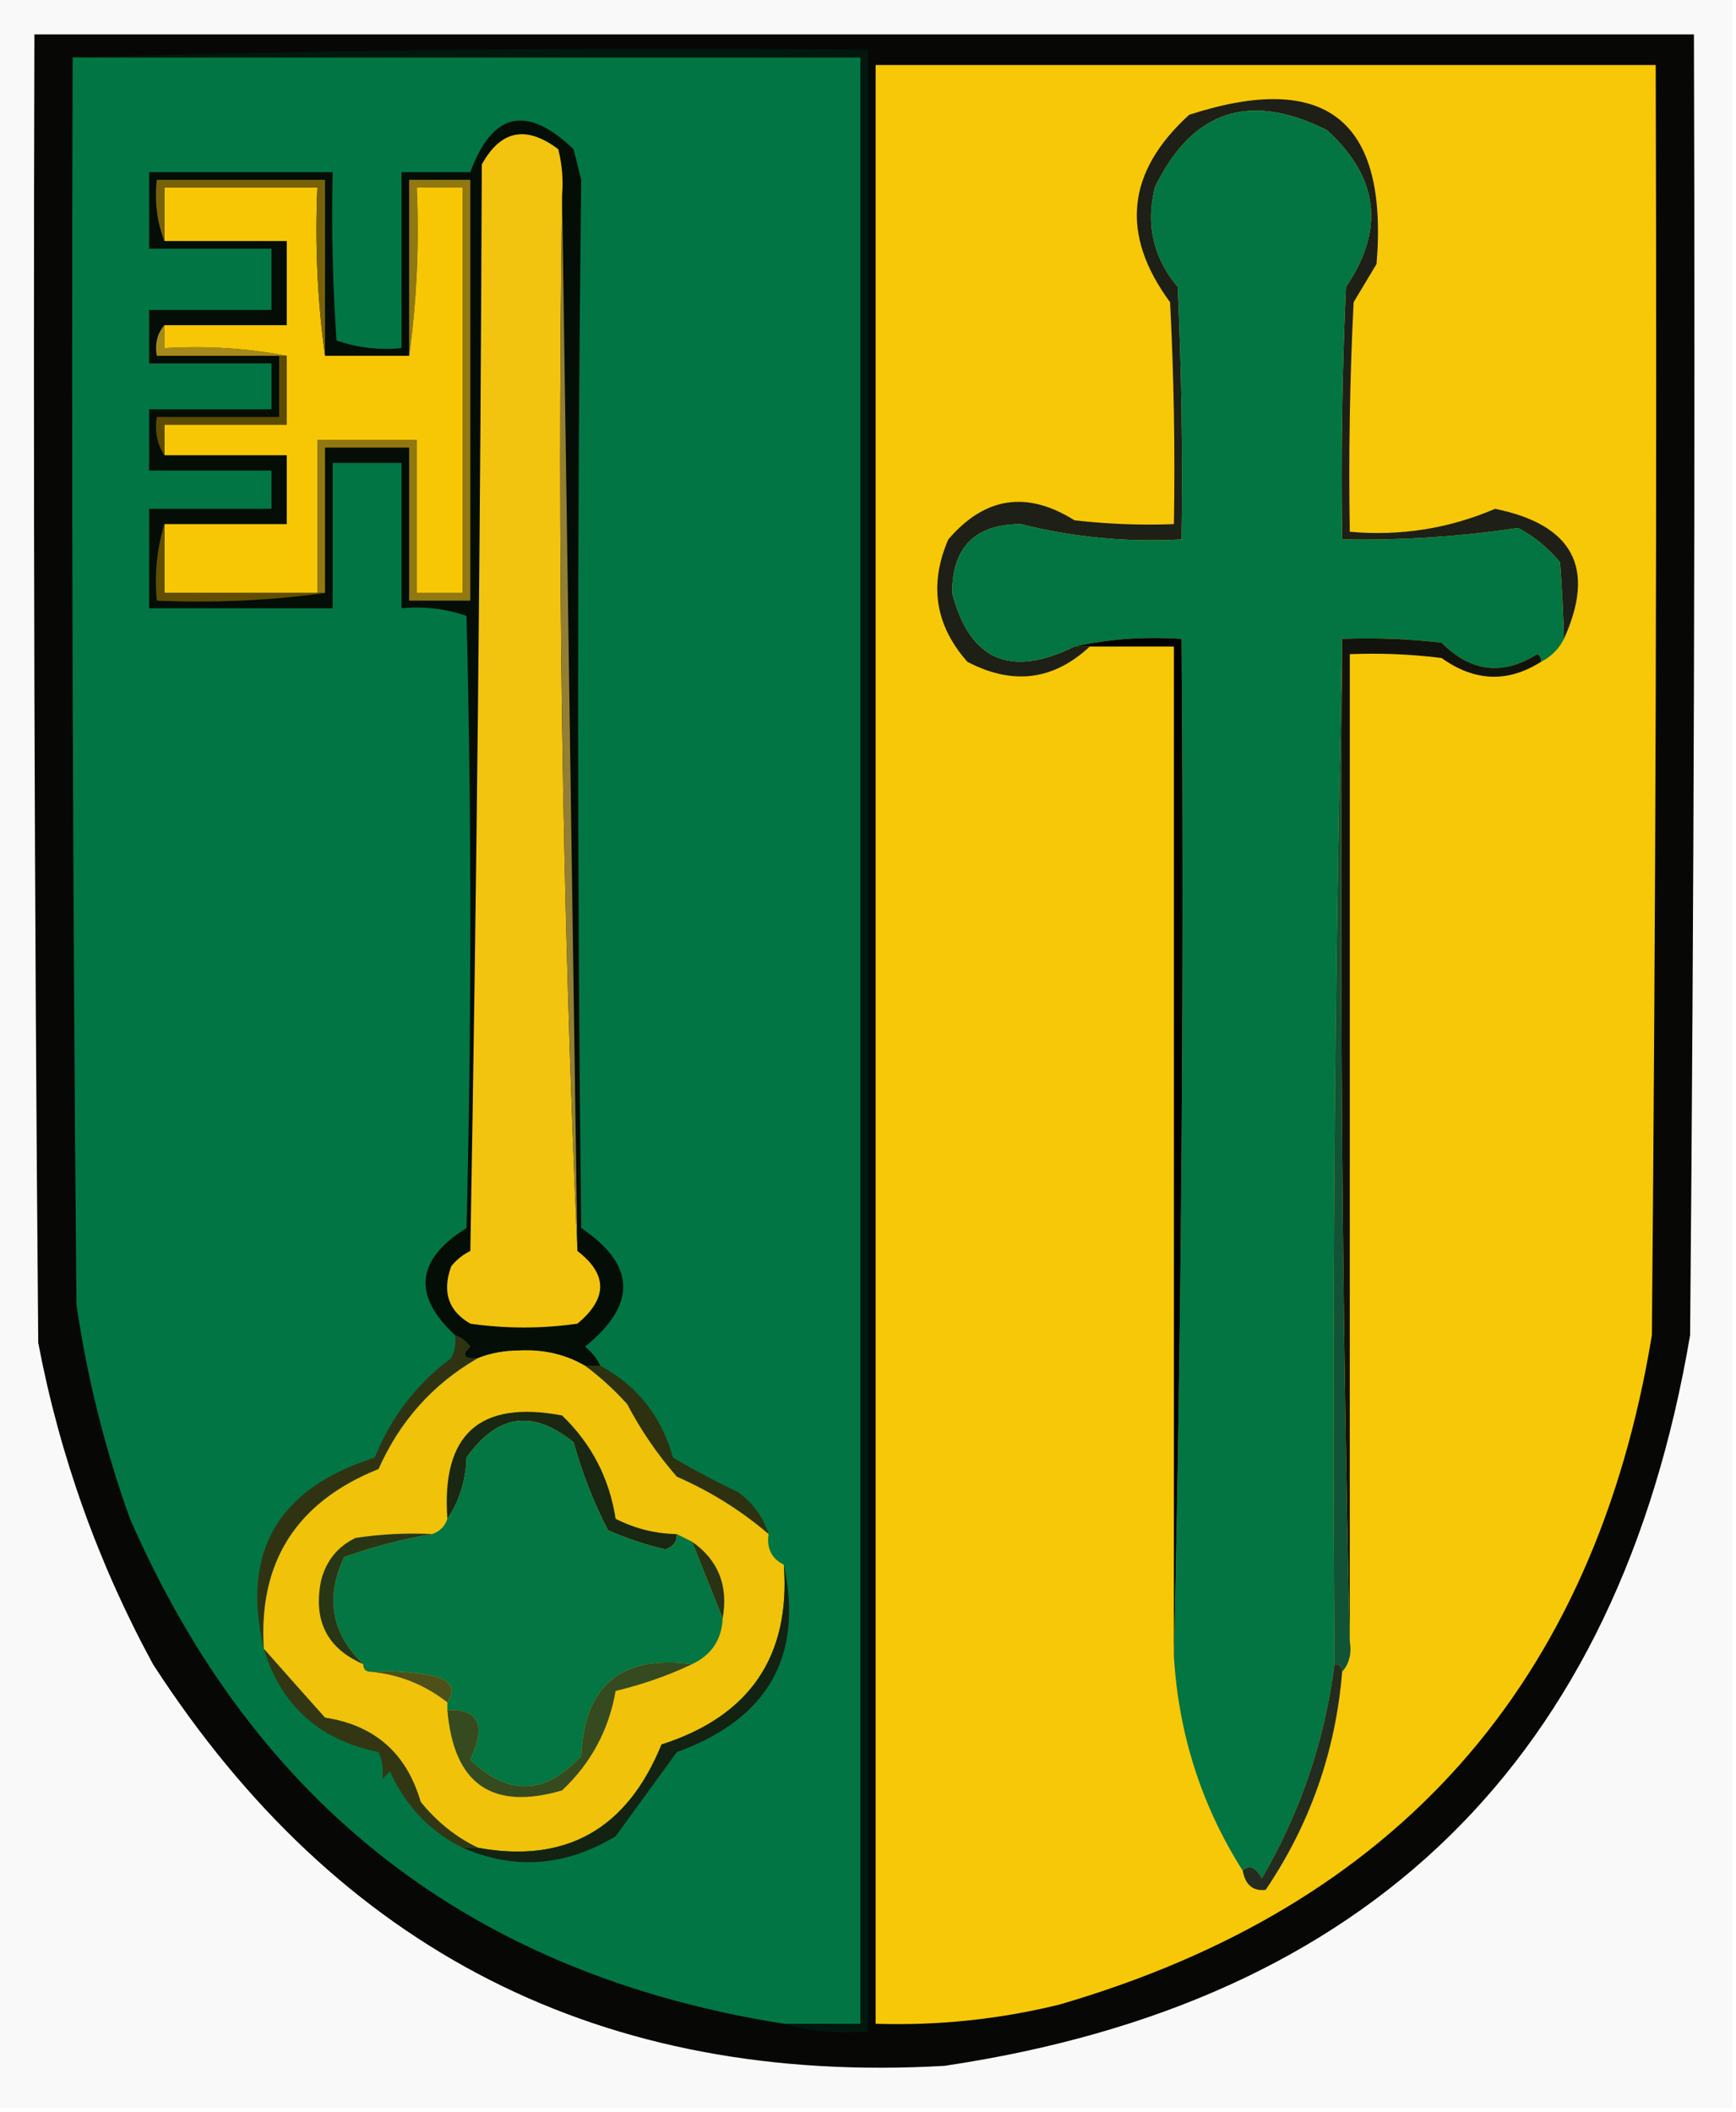 <?xml version="1.0" encoding="UTF-8"?>
<!DOCTYPE svg PUBLIC "-//W3C//DTD SVG 1.1//EN" "http://www.w3.org/Graphics/SVG/1.1/DTD/svg11.dtd">
<svg xmlns="http://www.w3.org/2000/svg" version="1.1" width="227px" height="276px" style="shape-rendering:geometricPrecision; text-rendering:geometricPrecision; image-rendering:optimizeQuality; fill-rule:evenodd; clip-rule:evenodd" xmlns:xlink="http://www.w3.org/1999/xlink">
<g><path style="opacity:1" fill="#f9f9f9" d="M -0.5,-0.5 C 75.167,-0.5 150.833,-0.5 226.5,-0.5C 226.5,91.5 226.5,183.5 226.5,275.5C 150.833,275.5 75.167,275.5 -0.5,275.5C -0.5,183.5 -0.5,91.5 -0.5,-0.5 Z"/></g>
<g><path style="opacity:1" fill="#070806" d="M 4.5,4.5 C 76.833,4.5 149.167,4.5 221.5,4.5C 221.667,61.168 221.5,117.834 221,174.5C 211.602,229.898 179.102,261.731 123.5,270C 78.791,272.562 44.291,255.062 20,217.5C 12.818,204.286 7.818,190.286 5,175.5C 4.5,118.501 4.333,61.501 4.5,4.5 Z"/></g>
<g><path style="opacity:1" fill="#017644" d="M 9.5,7.5 C 43.833,7.5 78.167,7.5 112.5,7.5C 112.5,93.167 112.5,178.833 112.5,264.5C 109.167,264.5 105.833,264.5 102.5,264.5C 61.917,258.076 33.417,236.076 17,198.5C 13.726,189.403 11.392,180.07 10,170.5C 9.5,116.168 9.333,61.834 9.5,7.5 Z"/></g>
<g><path style="opacity:1" fill="#f7c807" d="M 114.5,8.5 C 148.5,8.5 182.5,8.5 216.5,8.5C 216.667,63.834 216.5,119.168 216,174.5C 208.517,219.98 182.684,249.147 138.5,262C 130.613,263.927 122.613,264.761 114.5,264.5C 114.5,179.167 114.5,93.833 114.5,8.5 Z"/></g>
<g><path style="opacity:1" fill="#1e1f17" d="M 204.5,83.5 C 204.429,80.403 204.262,77.07 204,73.5C 202.457,71.622 200.624,70.122 198.5,69C 190.96,70.136 183.293,70.636 175.5,70.5C 175.333,59.495 175.5,48.495 176,37.5C 181.109,29.981 180.276,23.147 173.5,17C 163.368,11.933 155.868,14.433 151,24.5C 149.815,29.406 150.815,33.739 154,37.5C 154.5,48.495 154.667,59.495 154.5,70.5C 147.359,70.892 140.359,70.225 133.5,68.5C 127.5,68.5 124.5,71.5 124.5,77.5C 126.784,86.303 132.117,88.636 140.5,84.5C 141.167,84.5 141.833,84.5 142.5,84.5C 137.75,88.927 132.417,89.594 126.5,86.5C 122.284,81.743 121.451,76.409 124,70.5C 128.774,64.932 134.274,64.099 140.5,68C 144.821,68.499 149.154,68.666 153.5,68.5C 153.666,58.828 153.5,49.161 153,39.5C 146.462,30.628 147.296,22.462 155.5,15C 173.381,9.21 181.548,15.71 180,34.5C 179,36.167 178,37.833 177,39.5C 176.5,49.494 176.334,59.494 176.5,69.5C 183.129,70.09 189.463,69.09 195.5,66.5C 205.706,68.583 208.706,74.249 204.5,83.5 Z"/></g>
<g><path style="opacity:1" fill="#027543" d="M 204.5,83.5 C 203.833,84.833 202.833,85.833 201.5,86.5C 201.565,86.062 201.399,85.728 201,85.5C 196.488,88.336 192.321,87.836 188.5,84C 184.179,83.501 179.846,83.334 175.5,83.5C 174.501,127.997 174.168,172.664 174.5,217.5C 173.237,227.456 170.07,236.79 165,245.5C 164.162,244.001 163.329,243.668 162.5,244.5C 157.122,236.028 154.122,226.695 153.5,216.5C 154.499,172.336 154.832,128.003 154.5,83.5C 149.637,83.18 144.97,83.514 140.5,84.5C 132.117,88.636 126.784,86.303 124.5,77.5C 124.5,71.5 127.5,68.5 133.5,68.5C 140.359,70.225 147.359,70.892 154.5,70.5C 154.667,59.495 154.5,48.495 154,37.5C 150.815,33.739 149.815,29.406 151,24.5C 155.868,14.433 163.368,11.933 173.5,17C 180.276,23.147 181.109,29.981 176,37.5C 175.5,48.495 175.333,59.495 175.5,70.5C 183.293,70.636 190.96,70.136 198.5,69C 200.624,70.122 202.457,71.622 204,73.5C 204.262,77.07 204.429,80.403 204.5,83.5 Z"/></g>
<g><path style="opacity:1" fill="#01180e" d="M 9.5,7.5 C 43.996,6.502 78.663,6.168 113.5,6.5C 113.5,92.833 113.5,179.167 113.5,265.5C 109.629,265.815 105.962,265.482 102.5,264.5C 105.833,264.5 109.167,264.5 112.5,264.5C 112.5,178.833 112.5,93.167 112.5,7.5C 78.167,7.5 43.833,7.5 9.5,7.5 Z"/></g>
<g><path style="opacity:1" fill="#040d06" d="M 78.5,178.5 C 77.833,178.5 77.167,178.5 76.5,178.5C 73.983,177.027 71.15,176.36 68,176.5C 65.967,176.506 64.134,176.839 62.5,177.5C 60.621,177.607 60.288,177.107 61.5,176C 60.956,175.283 60.289,174.783 59.5,174.5C 53.9,169.301 54.4,164.634 61,160.5C 61.667,133.833 61.667,107.167 61,80.5C 58.281,79.556 55.447,79.223 52.5,79.5C 52.5,73.167 52.5,66.833 52.5,60.5C 49.5,60.5 46.5,60.5 43.5,60.5C 43.5,66.833 43.5,73.167 43.5,79.5C 35.5,79.5 27.5,79.5 19.5,79.5C 19.5,75.167 19.5,70.833 19.5,66.5C 24.833,66.5 30.167,66.5 35.5,66.5C 35.5,64.833 35.5,63.167 35.5,61.5C 30.167,61.5 24.833,61.5 19.5,61.5C 19.5,58.833 19.5,56.167 19.5,53.5C 24.833,53.5 30.167,53.5 35.5,53.5C 35.5,51.5 35.5,49.5 35.5,47.5C 30.167,47.5 24.833,47.5 19.5,47.5C 19.5,45.167 19.5,42.833 19.5,40.5C 24.833,40.5 30.167,40.5 35.5,40.5C 35.5,37.833 35.5,35.167 35.5,32.5C 30.167,32.5 24.833,32.5 19.5,32.5C 19.5,29.167 19.5,25.833 19.5,22.5C 27.5,22.5 35.5,22.5 43.5,22.5C 43.334,29.841 43.5,37.174 44,44.5C 46.719,45.444 49.553,45.777 52.5,45.5C 52.5,37.833 52.5,30.167 52.5,22.5C 55.5,22.5 58.5,22.5 61.5,22.5C 64.383,14.655 68.883,13.655 75,19.5C 75.333,20.833 75.667,22.167 76,23.5C 75.461,69.159 75.461,114.826 76,160.5C 83.154,165.321 83.321,170.488 76.5,176C 77.38,176.708 78.047,177.542 78.5,178.5 Z"/></g>
<g><path style="opacity:1" fill="#a58a1b" d="M 21.5,42.5 C 21.5,43.5 21.5,44.5 21.5,45.5C 27.026,45.179 32.359,45.512 37.5,46.5C 37.167,46.5 36.833,46.5 36.5,46.5C 31.167,46.5 25.833,46.5 20.5,46.5C 20.232,44.901 20.566,43.568 21.5,42.5 Z"/></g>
<g><path style="opacity:1" fill="#917811" d="M 42.5,77.5 C 42.167,77.5 41.833,77.5 41.5,77.5C 41.5,70.833 41.5,64.167 41.5,57.5C 45.833,57.5 50.167,57.5 54.5,57.5C 54.5,64.167 54.5,70.833 54.5,77.5C 56.5,77.5 58.5,77.5 60.5,77.5C 60.5,59.833 60.5,42.167 60.5,24.5C 58.5,24.5 56.5,24.5 54.5,24.5C 54.825,32.019 54.492,39.352 53.5,46.5C 53.5,38.833 53.5,31.167 53.5,23.5C 56.167,23.5 58.833,23.5 61.5,23.5C 61.5,41.833 61.5,60.167 61.5,78.5C 58.833,78.5 56.167,78.5 53.5,78.5C 53.5,71.833 53.5,65.167 53.5,58.5C 49.833,58.5 46.167,58.5 42.5,58.5C 42.5,64.833 42.5,71.167 42.5,77.5 Z"/></g>
<g><path style="opacity:1" fill="#f7c705" d="M 42.5,46.5 C 46.167,46.5 49.833,46.5 53.5,46.5C 54.492,39.352 54.825,32.019 54.5,24.5C 56.5,24.5 58.5,24.5 60.5,24.5C 60.5,42.167 60.5,59.833 60.5,77.5C 58.5,77.5 56.5,77.5 54.5,77.5C 54.5,70.833 54.5,64.167 54.5,57.5C 50.167,57.5 45.833,57.5 41.5,57.5C 41.5,64.167 41.5,70.833 41.5,77.5C 34.833,77.5 28.167,77.5 21.5,77.5C 21.5,74.5 21.5,71.5 21.5,68.5C 26.833,68.5 32.167,68.5 37.5,68.5C 37.5,65.5 37.5,62.5 37.5,59.5C 32.167,59.5 26.833,59.5 21.5,59.5C 21.5,58.167 21.5,56.833 21.5,55.5C 26.833,55.5 32.167,55.5 37.5,55.5C 37.5,52.5 37.5,49.5 37.5,46.5C 32.359,45.512 27.026,45.179 21.5,45.5C 21.5,44.5 21.5,43.5 21.5,42.5C 26.833,42.5 32.167,42.5 37.5,42.5C 37.5,38.833 37.5,35.167 37.5,31.5C 32.167,31.5 26.833,31.5 21.5,31.5C 21.5,29.167 21.5,26.833 21.5,24.5C 28.167,24.5 34.833,24.5 41.5,24.5C 41.175,32.019 41.508,39.352 42.5,46.5 Z"/></g>
<g><path style="opacity:1" fill="#786209" d="M 42.5,46.5 C 41.508,39.352 41.175,32.019 41.5,24.5C 34.833,24.5 28.167,24.5 21.5,24.5C 21.5,26.833 21.5,29.167 21.5,31.5C 20.527,29.052 20.194,26.385 20.5,23.5C 27.833,23.5 35.167,23.5 42.5,23.5C 42.5,31.167 42.5,38.833 42.5,46.5 Z"/></g>
<g><path style="opacity:1" fill="#f2c40f" d="M 73.5,25.5 C 72.838,71.845 73.505,117.845 75.5,163.5C 79.473,166.54 79.473,169.706 75.5,173C 70.833,173.667 66.167,173.667 61.5,173C 58.621,171.334 57.788,168.834 59,165.5C 59.689,164.643 60.522,163.977 61.5,163.5C 62.333,116.17 62.833,68.837 63,21.5C 65.467,17.006 68.8,16.34 73,19.5C 73.496,21.473 73.662,23.473 73.5,25.5 Z"/></g>
<g><path style="opacity:1" fill="#5d4b01" d="M 36.5,46.5 C 36.833,46.5 37.167,46.5 37.5,46.5C 37.5,49.5 37.5,52.5 37.5,55.5C 32.167,55.5 26.833,55.5 21.5,55.5C 21.5,56.833 21.5,58.167 21.5,59.5C 20.549,58.081 20.215,56.415 20.5,54.5C 25.833,54.5 31.167,54.5 36.5,54.5C 36.5,51.833 36.5,49.167 36.5,46.5 Z"/></g>
<g><path style="opacity:1" fill="#927f33" d="M 73.5,25.5 C 74.171,71.402 74.838,117.402 75.5,163.5C 73.505,117.845 72.838,71.845 73.5,25.5 Z"/></g>
<g><path style="opacity:1" fill="#614e02" d="M 21.5,68.5 C 21.5,71.5 21.5,74.5 21.5,77.5C 28.167,77.5 34.833,77.5 41.5,77.5C 41.833,77.5 42.167,77.5 42.5,77.5C 35.352,78.492 28.019,78.825 20.5,78.5C 20.187,74.958 20.521,71.625 21.5,68.5 Z"/></g>
<g><path style="opacity:1" fill="#000000" d="M 140.5,84.5 C 144.97,83.514 149.637,83.18 154.5,83.5C 154.832,128.003 154.499,172.336 153.5,216.5C 153.5,172.5 153.5,128.5 153.5,84.5C 149.833,84.5 146.167,84.5 142.5,84.5C 141.833,84.5 141.167,84.5 140.5,84.5 Z"/></g>
<g><path style="opacity:1" fill="#13130d" d="M 175.5,83.5 C 179.846,83.334 184.179,83.501 188.5,84C 192.321,87.836 196.488,88.336 201,85.5C 201.399,85.728 201.565,86.062 201.5,86.5C 197.15,89.255 192.817,89.088 188.5,86C 184.514,85.501 180.514,85.335 176.5,85.5C 176.5,128.5 176.5,171.5 176.5,214.5C 175.501,171.003 175.168,127.337 175.5,83.5 Z"/></g>
<g><path style="opacity:1" fill="#105336" d="M 175.5,83.5 C 175.168,127.337 175.501,171.003 176.5,214.5C 176.768,216.099 176.434,217.432 175.5,218.5C 175.5,217.833 175.167,217.5 174.5,217.5C 174.168,172.664 174.501,127.997 175.5,83.5 Z"/></g>
<g><path style="opacity:1" fill="#303312" d="M 59.5,174.5 C 60.289,174.783 60.956,175.283 61.5,176C 60.288,177.107 60.621,177.607 62.5,177.5C 56.637,180.868 52.304,185.701 49.5,192C 38.776,196.3 33.776,204.134 34.5,215.5C 31.502,202.848 36.335,194.514 49,190.5C 51.146,185.187 54.479,180.854 59,177.5C 59.483,176.552 59.65,175.552 59.5,174.5 Z"/></g>
<g><path style="opacity:1" fill="#2d3110" d="M 76.5,178.5 C 77.167,178.5 77.833,178.5 78.5,178.5C 83.31,181.081 86.477,185.081 88,190.5C 90.754,192.127 93.588,193.627 96.5,195C 98.464,196.451 99.797,198.284 100.5,200.5C 96.917,197.433 92.917,194.933 88.5,193C 85.963,190.094 83.796,186.927 82,183.5C 80.27,181.598 78.437,179.931 76.5,178.5 Z"/></g>
<g><path style="opacity:1" fill="#f0c20a" d="M 76.5,178.5 C 78.437,179.931 80.27,181.598 82,183.5C 83.796,186.927 85.963,190.094 88.5,193C 92.917,194.933 96.917,197.433 100.5,200.5C 100.229,202.38 100.896,203.713 102.5,204.5C 103.383,216.467 98.049,224.301 86.5,228C 81.99,239.081 73.99,243.581 62.5,241.5C 59.614,240.121 57.114,238.121 55,235.5C 53.155,229.153 48.988,225.486 42.5,224.5C 39.731,221.409 37.065,218.409 34.5,215.5C 33.776,204.134 38.776,196.3 49.5,192C 52.304,185.701 56.637,180.868 62.5,177.5C 64.134,176.839 65.967,176.506 68,176.5C 71.15,176.36 73.983,177.027 76.5,178.5 Z"/></g>
<g><path style="opacity:1" fill="#192713" d="M 88.5,200.5 C 88.53,201.497 88.03,202.164 87,202.5C 84.416,201.896 81.916,201.063 79.5,200C 77.627,196.373 76.127,192.54 75,188.5C 69.67,184.162 65.003,184.829 61,190.5C 60.902,193.522 60.068,196.189 58.5,198.5C 57.704,187.46 62.704,182.96 73.5,185C 77.344,188.696 79.677,193.196 80.5,198.5C 83.02,199.785 85.687,200.452 88.5,200.5 Z"/></g>
<g><path style="opacity:1" fill="#037643" d="M 88.5,200.5 C 89.167,200.833 89.833,201.167 90.5,201.5C 91.856,204.87 93.189,208.203 94.5,211.5C 94.377,214.292 93.044,216.292 90.5,217.5C 81.249,216.255 76.416,220.255 76,229.5C 71.315,234.608 66.482,234.774 61.5,230C 63.614,225.489 62.614,223.322 58.5,223.5C 58.5,223.167 58.5,222.833 58.5,222.5C 59.65,220.733 58.983,219.567 56.5,219C 53.854,218.503 51.187,218.336 48.5,218.5C 47.833,218.5 47.5,218.167 47.5,217.5C 43.332,213.494 42.498,208.828 45,203.5C 48.842,202.137 52.675,201.137 56.5,200.5C 57.5,200.167 58.167,199.5 58.5,198.5C 60.068,196.189 60.902,193.522 61,190.5C 65.003,184.829 69.67,184.162 75,188.5C 76.127,192.54 77.627,196.373 79.5,200C 81.916,201.063 84.416,201.896 87,202.5C 88.03,202.164 88.53,201.497 88.5,200.5 Z"/></g>
<g><path style="opacity:1" fill="#293214" d="M 90.5,201.5 C 93.917,203.891 95.25,207.225 94.5,211.5C 93.189,208.203 91.856,204.87 90.5,201.5 Z"/></g>
<g><path style="opacity:1" fill="#283616" d="M 56.5,200.5 C 52.675,201.137 48.842,202.137 45,203.5C 42.498,208.828 43.332,213.494 47.5,217.5C 42.742,215.434 40.908,211.768 42,206.5C 42.685,203.943 44.185,202.109 46.5,201C 49.817,200.502 53.15,200.335 56.5,200.5 Z"/></g>
<g><path style="opacity:1" fill="#4e501a" d="M 48.5,218.5 C 51.187,218.336 53.854,218.503 56.5,219C 58.983,219.567 59.65,220.733 58.5,222.5C 55.528,220.178 52.195,218.845 48.5,218.5 Z"/></g>
<g><path style="opacity:1" fill="#354a1f" d="M 90.5,217.5 C 87.393,218.981 84.059,220.148 80.5,221C 79.611,226.109 77.278,230.442 73.5,234C 64.324,236.674 59.324,233.174 58.5,223.5C 62.614,223.322 63.614,225.489 61.5,230C 66.482,234.774 71.315,234.608 76,229.5C 76.416,220.255 81.249,216.255 90.5,217.5 Z"/></g>
<g><path style="opacity:1" fill="#232c1e" d="M 174.5,217.5 C 175.167,217.5 175.5,217.833 175.5,218.5C 174.649,228.888 171.315,238.388 165.5,247C 163.846,247.196 162.846,246.363 162.5,244.5C 163.329,243.668 164.162,244.001 165,245.5C 170.07,236.79 173.237,227.456 174.5,217.5 Z"/></g>
<g><path style="opacity:1" fill="#142212" d="M 102.5,204.5 C 105.071,216.503 100.405,224.669 88.5,229C 85.833,232.667 83.167,236.333 80.5,240C 73.939,243.937 67.272,244.437 60.5,241.5C 61.167,241.5 61.833,241.5 62.5,241.5C 73.99,243.581 81.99,239.081 86.5,228C 98.049,224.301 103.383,216.467 102.5,204.5 Z"/></g>
<g><path style="opacity:1" fill="#333612" d="M 34.5,215.5 C 37.065,218.409 39.731,221.409 42.5,224.5C 48.988,225.486 53.155,229.153 55,235.5C 57.114,238.121 59.614,240.121 62.5,241.5C 61.833,241.5 61.167,241.5 60.5,241.5C 56.183,239.347 53.016,236.014 51,231.5C 50.667,231.833 50.333,232.167 50,232.5C 50.148,231.175 49.982,230.008 49.5,229C 41.728,227.387 36.728,222.887 34.5,215.5 Z"/></g>
</svg>
